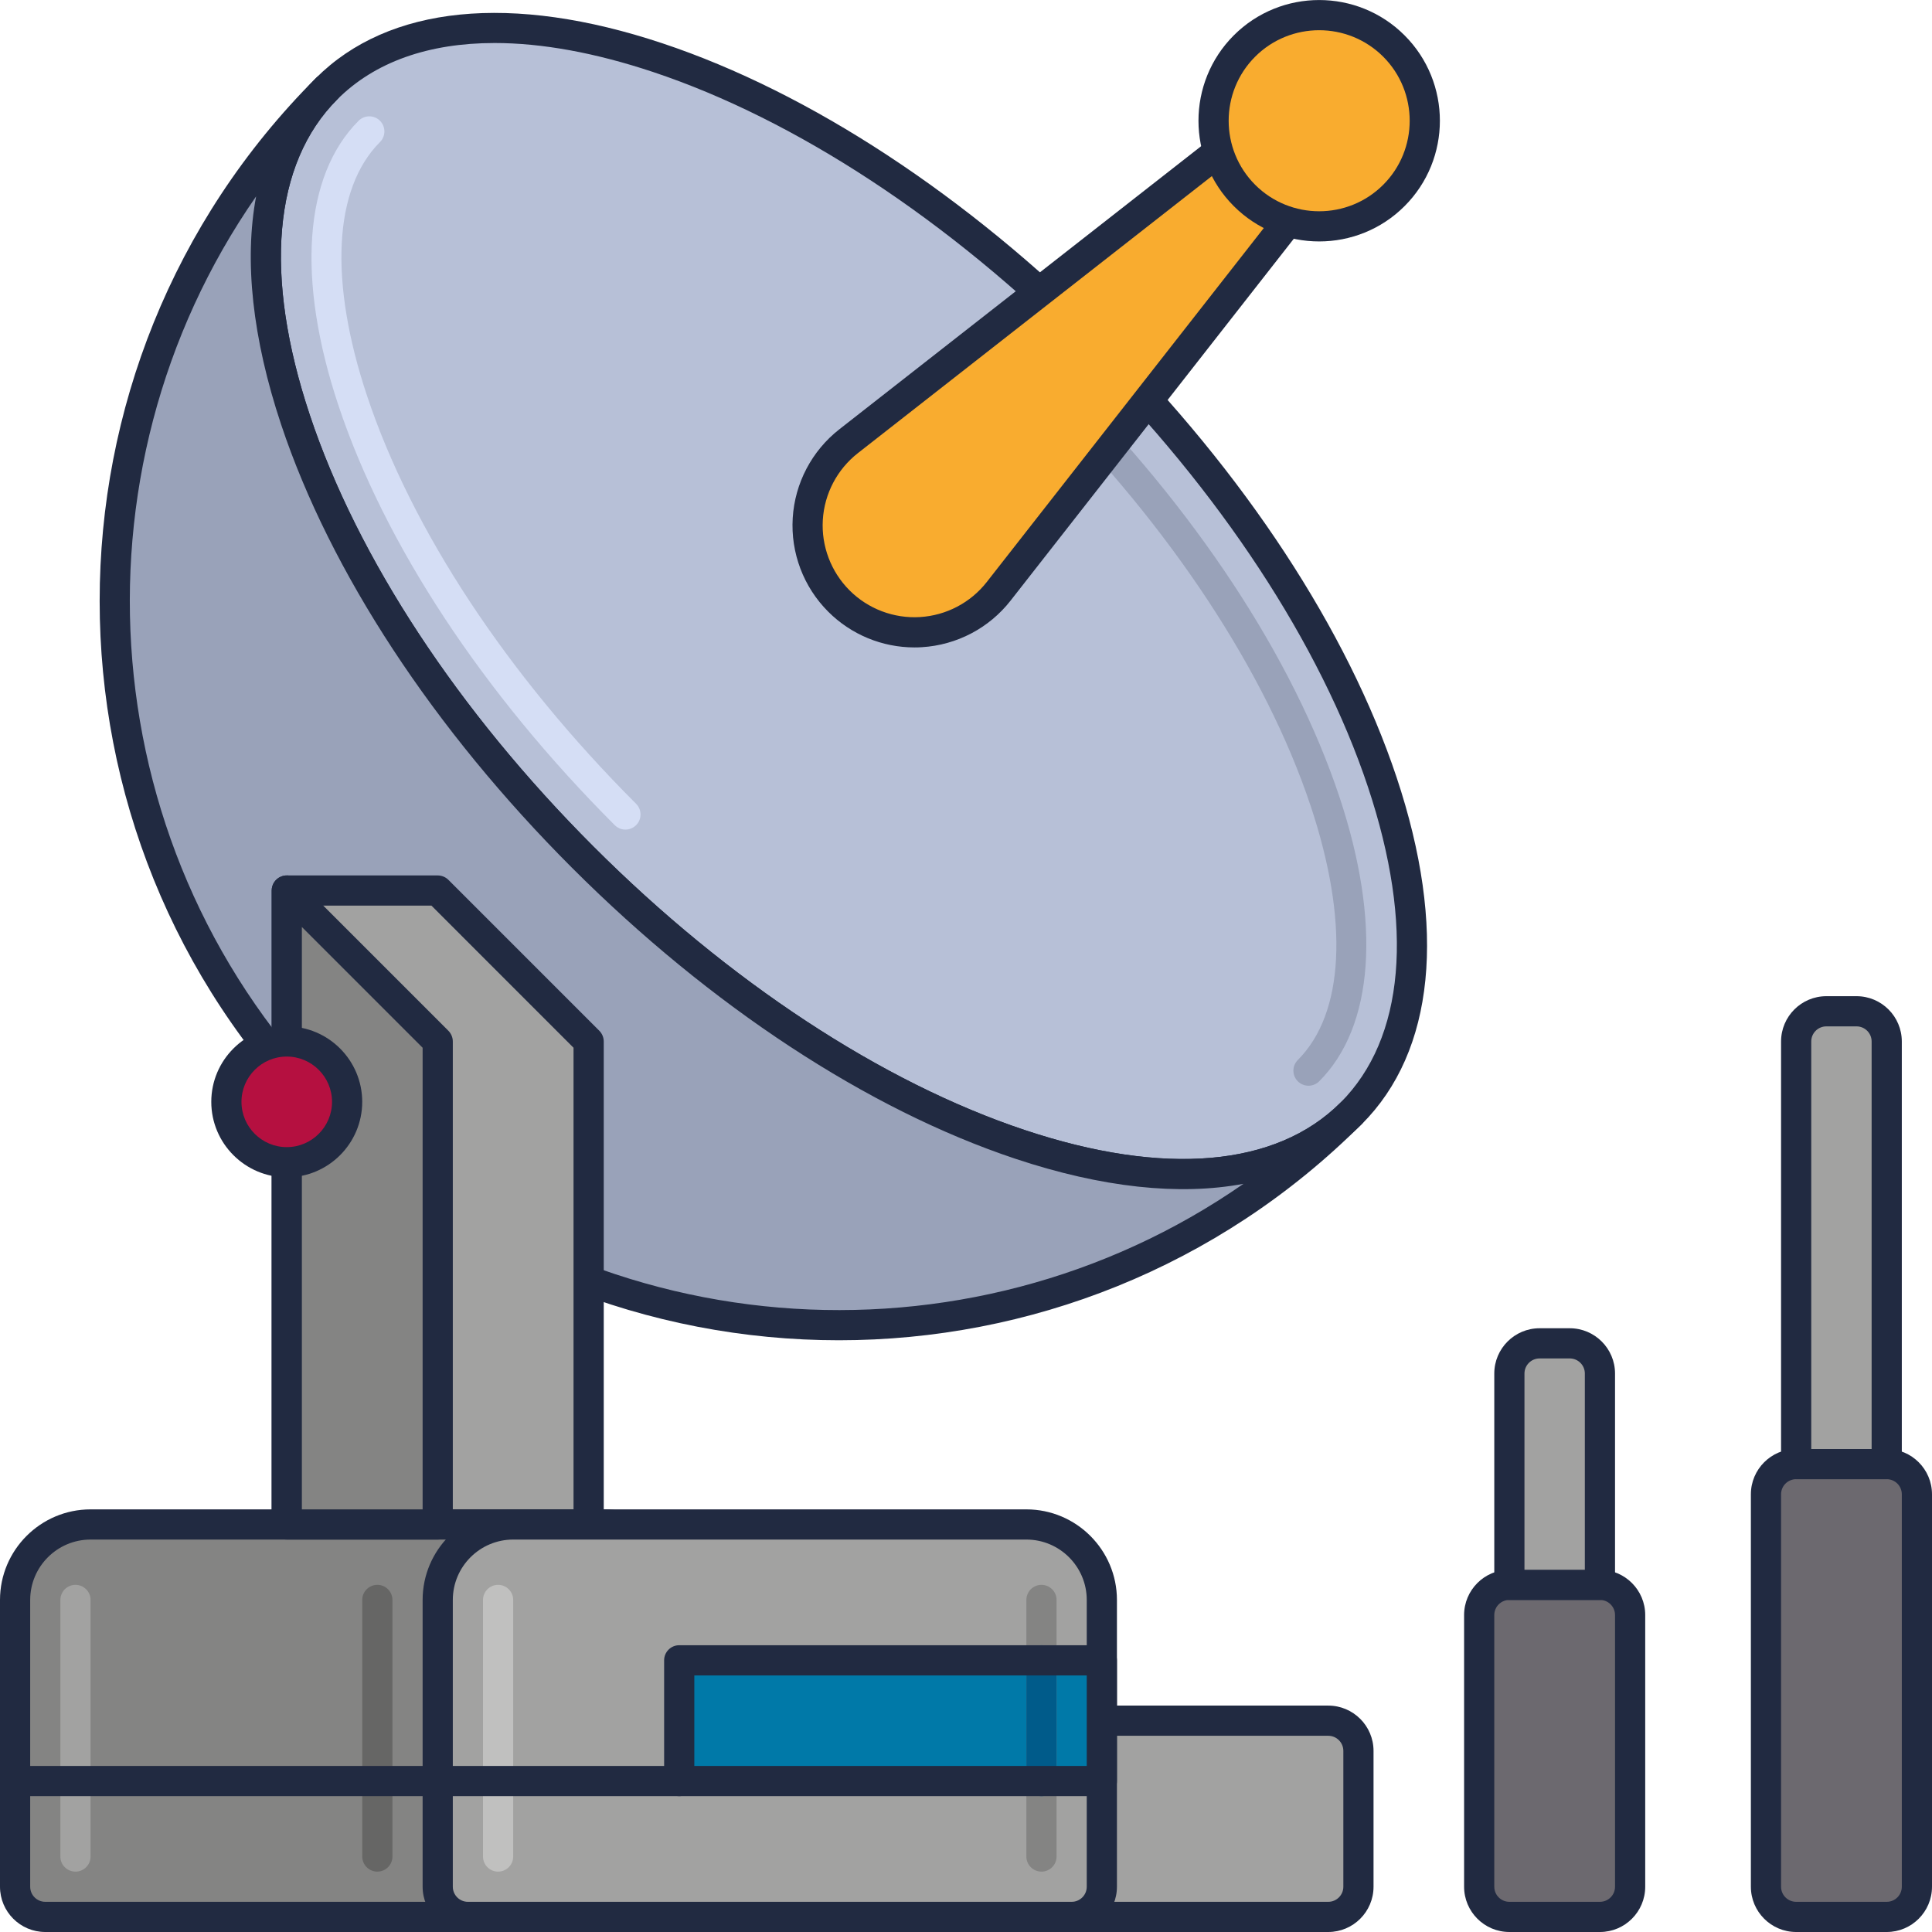 <?xml version="1.0" encoding="utf-8"?>
<!-- Generator: Adobe Illustrator 21.1.0, SVG Export Plug-In . SVG Version: 6.00 Build 0)  -->
<svg version="1.1" id="Layer_1" xmlns="http://www.w3.org/2000/svg" xmlns:xlink="http://www.w3.org/1999/xlink" x="0px" y="0px"
	 viewBox="0 0 64 64" style="enable-background:new 0 0 64 64;" xml:space="preserve">
<style type="text/css">
	.st0{fill:#DB8E11;}
	.st1{fill:#212A41;}
	.st2{fill:#F9AC2F;}
	.st3{fill:#FFCA4D;}
	.st4{fill:#B7C0D7;}
	.st5{fill:#99A2B9;}
	.st6{fill:#B51040;}
	.st7{fill:#D32E5E;}
	.st8{fill:#F14C7C;}
	.st9{fill:#0079A8;}
	.st10{fill:#1E97C6;}
	.st11{fill:#BED38E;}
	.st12{fill:#A0B570;}
	.st13{fill:#DCF1AC;}
	.st14{fill:#D5DEF5;}
	.st15{fill:#4E4B51;}
	.st16{fill:#6C696F;}
	.st17{fill:#848483;}
	.st18{fill:#A2A2A1;}
	.st19{fill:#7B849B;}
	.st20{fill:#8A878D;}
	.st21{fill:#C0C0BF;}
	.st22{fill:#005B8A;}
	.st23{fill:#970022;}
	.st24{fill:#1A237E;}
	.st25{fill:#BD7000;}
	.st26{fill:#003D6C;}
	.st27{fill:#666665;}
	.st28{fill:#195190;}
</style>
<g id="Satellite_Transmitter">
	<g>
		<path class="st18" d="M44,57H31.5v6.5H44c0.552,0,1-0.448,1-1V58C45,57.448,44.552,57,44,57z"/>
		<path class="st1" d="M44,64H31.5c-0.276,0-0.5-0.224-0.5-0.5V57c0-0.276,0.224-0.5,0.5-0.5H44c0.827,0,1.5,0.673,1.5,1.5v4.5
			C45.5,63.328,44.827,64,44,64z M32,63h12c0.276,0,0.5-0.224,0.5-0.5V58c0-0.276-0.224-0.5-0.5-0.5H32V63z"/>
	</g>
	<g>
		<ellipse transform="matrix(0.707 -0.707 0.707 0.707 -5.939 25.482)" class="st4" cx="27.79" cy="19.91" rx="12" ry="24"/>
		<path class="st1" d="M39.195,39.393c-1.671,0-3.542-0.334-5.563-1.008c-4.88-1.627-10.094-5.049-14.681-9.636
			s-8.009-9.8-9.636-14.681C7.65,9.071,8.058,4.993,10.466,2.586c2.408-2.408,6.485-2.816,11.482-1.15
			c4.88,1.626,10.094,5.049,14.681,9.636s8.009,9.8,9.636,14.681c1.666,4.997,1.257,9.075-1.15,11.482
			C43.68,38.667,41.654,39.392,39.195,39.393z M16.385,1.425c-2.188,0-3.971,0.626-5.212,1.868
			c-2.125,2.125-2.448,5.84-0.909,10.458c1.579,4.736,4.915,9.811,9.394,14.29s9.554,7.815,14.29,9.394
			c4.619,1.54,8.333,1.217,10.458-0.909s2.448-5.84,0.909-10.458c-1.579-4.736-4.915-9.811-9.394-14.29l0,0
			c-4.479-4.479-9.554-7.815-14.29-9.394C19.71,1.744,17.944,1.425,16.385,1.425z"/>
	</g>
	<g>
		<path class="st5" d="M43.346,35.966c-0.128,0-0.256-0.049-0.354-0.146c-0.195-0.195-0.195-0.512,0-0.707
			c1.54-1.54,1.694-4.605,0.426-8.412c-1.482-4.447-4.647-9.245-8.911-13.508c-0.195-0.195-0.195-0.512,0-0.707s0.512-0.195,0.707,0
			c4.372,4.371,7.622,9.307,9.152,13.899c1.394,4.179,1.15,7.618-0.667,9.436C43.602,35.917,43.474,35.966,43.346,35.966z"/>
	</g>
	<g>
		<path class="st14" d="M20.719,27.481c-0.128,0-0.256-0.049-0.354-0.146c-4.372-4.372-7.622-9.308-9.152-13.899
			C9.819,9.256,10.063,5.817,11.88,4c0.195-0.195,0.512-0.195,0.707,0s0.195,0.512,0,0.707c-1.54,1.54-1.694,4.605-0.426,8.412
			c1.482,4.447,4.647,9.244,8.911,13.508c0.195,0.195,0.195,0.512,0,0.707C20.975,27.432,20.847,27.481,20.719,27.481z"/>
	</g>
	<g>
		<path class="st5" d="M19.305,28.395C9.932,19.023,6.133,7.626,10.819,2.939c-9.373,9.373-9.373,24.569,0,33.941
			c9.373,9.373,24.569,9.373,33.941,0C40.074,41.567,28.677,37.768,19.305,28.395z"/>
		<path class="st1" d="M27.79,44.398c-6.274,0-12.548-2.388-17.324-7.165c-9.553-9.552-9.553-25.096,0-34.648l0,0
			c0.195-0.195,0.512-0.195,0.707,0s0.195,0.512,0,0.707c-2.125,2.125-2.448,5.84-0.909,10.458c1.579,4.736,4.915,9.811,9.394,14.29
			c4.479,4.479,9.554,7.815,14.29,9.394c4.619,1.54,8.333,1.217,10.458-0.909l0,0c0.195-0.195,0.512-0.195,0.707,0
			s0.195,0.512,0,0.707l0,0C40.337,42.01,34.063,44.398,27.79,44.398z M8.484,6.506c-6.364,9.156-5.467,21.865,2.688,30.021
			c8.157,8.155,20.865,9.052,30.021,2.688c-2.121,0.399-4.69,0.127-7.562-0.831c-4.88-1.627-10.094-5.049-14.681-9.636
			s-8.009-9.8-9.636-14.681C8.358,11.196,8.086,8.628,8.484,6.506z"/>
	</g>
	<g>
		<path class="st2" d="M41.225,4.354l2.121,2.121L33.083,19.588c-1.31,1.674-3.79,1.825-5.294,0.322l0,0
			c-1.503-1.503-1.353-3.983,0.322-5.294L41.225,4.354z"/>
		<path class="st1" d="M30.294,21.447c-1.068,0-2.099-0.424-2.858-1.184c-0.818-0.817-1.247-1.948-1.176-3.103
			c0.07-1.154,0.633-2.225,1.543-2.938L40.917,3.96c0.199-0.156,0.482-0.139,0.662,0.04L43.7,6.121
			c0.179,0.179,0.196,0.462,0.04,0.662L33.477,19.896c-0.712,0.911-1.784,1.473-2.938,1.543
			C30.458,21.445,30.376,21.447,30.294,21.447z M41.184,5.02l-12.765,9.99c-0.686,0.537-1.109,1.343-1.162,2.211
			s0.27,1.72,0.885,2.335c0.615,0.616,1.468,0.938,2.335,0.885c0.869-0.053,1.675-0.476,2.211-1.161l9.99-12.765L41.184,5.02z"/>
	</g>
	<g>
		<ellipse transform="matrix(0.707 -0.707 0.707 0.707 9.971 32.072)" class="st2" cx="43.7" cy="4" rx="3.5" ry="3.5"/>
		<path class="st1" d="M43.7,7.998c-1.024,0-2.049-0.39-2.829-1.17c-1.56-1.559-1.56-4.097,0-5.657c1.56-1.56,4.098-1.56,5.657,0
			c1.56,1.56,1.56,4.098,0,5.657C45.749,7.608,44.724,7.998,43.7,7.998z M43.7,1.001c-0.769,0-1.537,0.292-2.122,0.877
			c-1.169,1.17-1.169,3.073,0,4.243c1.17,1.17,3.073,1.17,4.243,0c1.169-1.169,1.169-3.073,0-4.243
			C45.236,1.294,44.468,1.001,43.7,1.001z"/>
	</g>
	<g>
		<polygon class="st18" points="19.5,50.5 9.499,50.5 9.499,29.5 14.5,29.5 19.5,34.5 		"/>
		<path class="st1" d="M19.5,51h-10c-0.276,0-0.5-0.224-0.5-0.5v-21c0-0.276,0.224-0.5,0.5-0.5h5c0.133,0,0.26,0.053,0.354,0.146
			l5,5C19.947,34.241,20,34.368,20,34.5v16C20,50.777,19.776,51,19.5,51z M9.999,50h9V34.708L14.292,30H9.999V50z"/>
	</g>
	<g>
		<path class="st17" d="M20,50.5H3c-1.381,0-2.5,1.119-2.5,2.5v9.5c0,0.552,0.448,1,1,1h20c0.552,0,1-0.448,1-1V53
			C22.5,51.62,21.38,50.5,20,50.5z"/>
		<path class="st1" d="M21.5,64h-20C0.672,64,0,63.328,0,62.5V53c0-1.654,1.346-3,3-3h17c1.654,0,3,1.346,3,3v9.5
			C23,63.328,22.327,64,21.5,64z M3,51c-1.103,0-2,0.897-2,2v9.5C1,62.776,1.224,63,1.5,63h20c0.276,0,0.5-0.224,0.5-0.5V53
			c0-1.103-0.897-2-2-2H3z"/>
	</g>
	<g>
		<path class="st18" d="M34,50.5H17c-1.381,0-2.5,1.119-2.5,2.5v9.5c0,0.552,0.448,1,1,1h20c0.552,0,1-0.448,1-1V53
			C36.5,51.62,35.38,50.5,34,50.5z"/>
		<path class="st1" d="M35.5,64h-20c-0.827,0-1.5-0.673-1.5-1.5V53c0-1.654,1.346-3,3-3h17c1.654,0,3,1.346,3,3v9.5
			C37,63.328,36.327,64,35.5,64z M17,51c-1.103,0-2,0.897-2,2v9.5c0,0.276,0.224,0.5,0.5,0.5h20c0.276,0,0.5-0.224,0.5-0.5V53
			c0-1.103-0.897-2-2-2H17z"/>
	</g>
	<g>
		<polygon class="st17" points="14.5,50.5 9.5,50.5 9.5,29.5 14.5,34.5 		"/>
		<path class="st1" d="M14.5,51h-5C9.223,51,9,50.777,9,50.5v-21c0-0.202,0.122-0.385,0.309-0.462
			c0.188-0.078,0.402-0.035,0.545,0.108l5,5C14.947,34.241,15,34.368,15,34.5v16C15,50.777,14.776,51,14.5,51z M10,50h4V34.708l-4-4
			V50z"/>
	</g>
	<g>
		<circle class="st6" cx="9.499" cy="36.5" r="2"/>
		<path class="st1" d="M9.499,39c-1.378,0-2.5-1.122-2.5-2.5s1.122-2.5,2.5-2.5s2.5,1.122,2.5,2.5S10.877,39,9.499,39z M9.499,35
			c-0.827,0-1.5,0.673-1.5,1.5s0.673,1.5,1.5,1.5s1.5-0.673,1.5-1.5S10.326,35,9.499,35z"/>
	</g>
	<g>
		<path class="st16" d="M53,52.5h-3c-0.552,0-1,0.448-1,1v9c0,0.552,0.448,1,1,1h3c0.552,0,1-0.448,1-1v-9
			C54,52.948,53.552,52.5,53,52.5z"/>
		<path class="st1" d="M53,64h-3c-0.827,0-1.5-0.673-1.5-1.5v-9c0-0.827,0.673-1.5,1.5-1.5h3c0.827,0,1.5,0.673,1.5,1.5v9
			C54.5,63.328,53.827,64,53,64z M50,53c-0.276,0-0.5,0.224-0.5,0.5v9c0,0.276,0.224,0.5,0.5,0.5h3c0.276,0,0.5-0.224,0.5-0.5v-9
			c0-0.276-0.224-0.5-0.5-0.5H50z"/>
	</g>
	<g>
		<path class="st18" d="M52,44.5h-1c-0.552,0-1,0.448-1,1v7h3v-7C53,44.948,52.552,44.5,52,44.5z"/>
		<path class="st1" d="M53,53h-3c-0.276,0-0.5-0.224-0.5-0.5v-7c0-0.827,0.673-1.5,1.5-1.5h1c0.827,0,1.5,0.673,1.5,1.5v7
			C53.5,52.777,53.276,53,53,53z M50.5,52h2v-6.5c0-0.276-0.224-0.5-0.5-0.5h-1c-0.276,0-0.5,0.224-0.5,0.5V52z"/>
	</g>
	<g>
		<path class="st16" d="M62.5,48.5h-3c-0.552,0-1,0.448-1,1v13c0,0.552,0.448,1,1,1h3c0.552,0,1-0.448,1-1v-13
			C63.5,48.948,63.052,48.5,62.5,48.5z"/>
		<path class="st1" d="M62.5,64h-3c-0.827,0-1.5-0.673-1.5-1.5v-13c0-0.827,0.673-1.5,1.5-1.5h3c0.827,0,1.5,0.673,1.5,1.5v13
			C64,63.328,63.327,64,62.5,64z M59.5,49c-0.276,0-0.5,0.224-0.5,0.5v13c0,0.276,0.224,0.5,0.5,0.5h3c0.276,0,0.5-0.224,0.5-0.5
			v-13c0-0.276-0.224-0.5-0.5-0.5H59.5z"/>
	</g>
	<g>
		<path class="st18" d="M61.5,33.5h-1c-0.552,0-1,0.448-1,1v14h3v-14C62.5,33.948,62.052,33.5,61.5,33.5z"/>
		<path class="st1" d="M62.5,49h-3c-0.276,0-0.5-0.224-0.5-0.5v-14c0-0.827,0.673-1.5,1.5-1.5h1c0.827,0,1.5,0.673,1.5,1.5v14
			C63,48.777,62.776,49,62.5,49z M60,48h2V34.5c0-0.276-0.224-0.5-0.5-0.5h-1c-0.276,0-0.5,0.224-0.5,0.5V48z"/>
	</g>
	<g>
		<rect x="22.5" y="55" class="st9" width="14" height="4"/>
	</g>
	<g>
		<path class="st21" d="M16.5,62c-0.276,0-0.5-0.224-0.5-0.5V53c0-0.276,0.224-0.5,0.5-0.5S17,52.724,17,53v8.5
			C17,61.777,16.776,62,16.5,62z"/>
	</g>
	<g>
		<path class="st18" d="M2.5,62C2.223,62,2,61.777,2,61.5V53c0-0.276,0.224-0.5,0.5-0.5S3,52.724,3,53v8.5C3,61.777,2.776,62,2.5,62
			z"/>
	</g>
	<g>
		<path class="st27" d="M12.5,62c-0.276,0-0.5-0.224-0.5-0.5V53c0-0.276,0.224-0.5,0.5-0.5S13,52.724,13,53v8.5
			C13,61.777,12.776,62,12.5,62z"/>
	</g>
	<g>
		<path class="st17" d="M34.5,62c-0.276,0-0.5-0.224-0.5-0.5V53c0-0.276,0.224-0.5,0.5-0.5S35,52.724,35,53v8.5
			C35,61.777,34.776,62,34.5,62z"/>
	</g>
	<g>
		<path class="st22" d="M34.5,59.5c-0.276,0-0.5-0.224-0.5-0.5v-4c0-0.276,0.224-0.5,0.5-0.5S35,54.724,35,55v4
			C35,59.277,34.776,59.5,34.5,59.5z"/>
	</g>
	<g>
		<path class="st1" d="M22.5,59.5h-22C0.223,59.5,0,59.277,0,59s0.224-0.5,0.5-0.5h22c0.276,0,0.5,0.224,0.5,0.5
			S22.776,59.5,22.5,59.5z"/>
	</g>
	<g>
		<path class="st1" d="M36.5,59.5h-14c-0.276,0-0.5-0.224-0.5-0.5v-4c0-0.276,0.224-0.5,0.5-0.5h14c0.276,0,0.5,0.224,0.5,0.5v4
			C37,59.277,36.776,59.5,36.5,59.5z M23,58.5h13v-3H23V58.5z"/>
	</g>
</g>
</svg>
